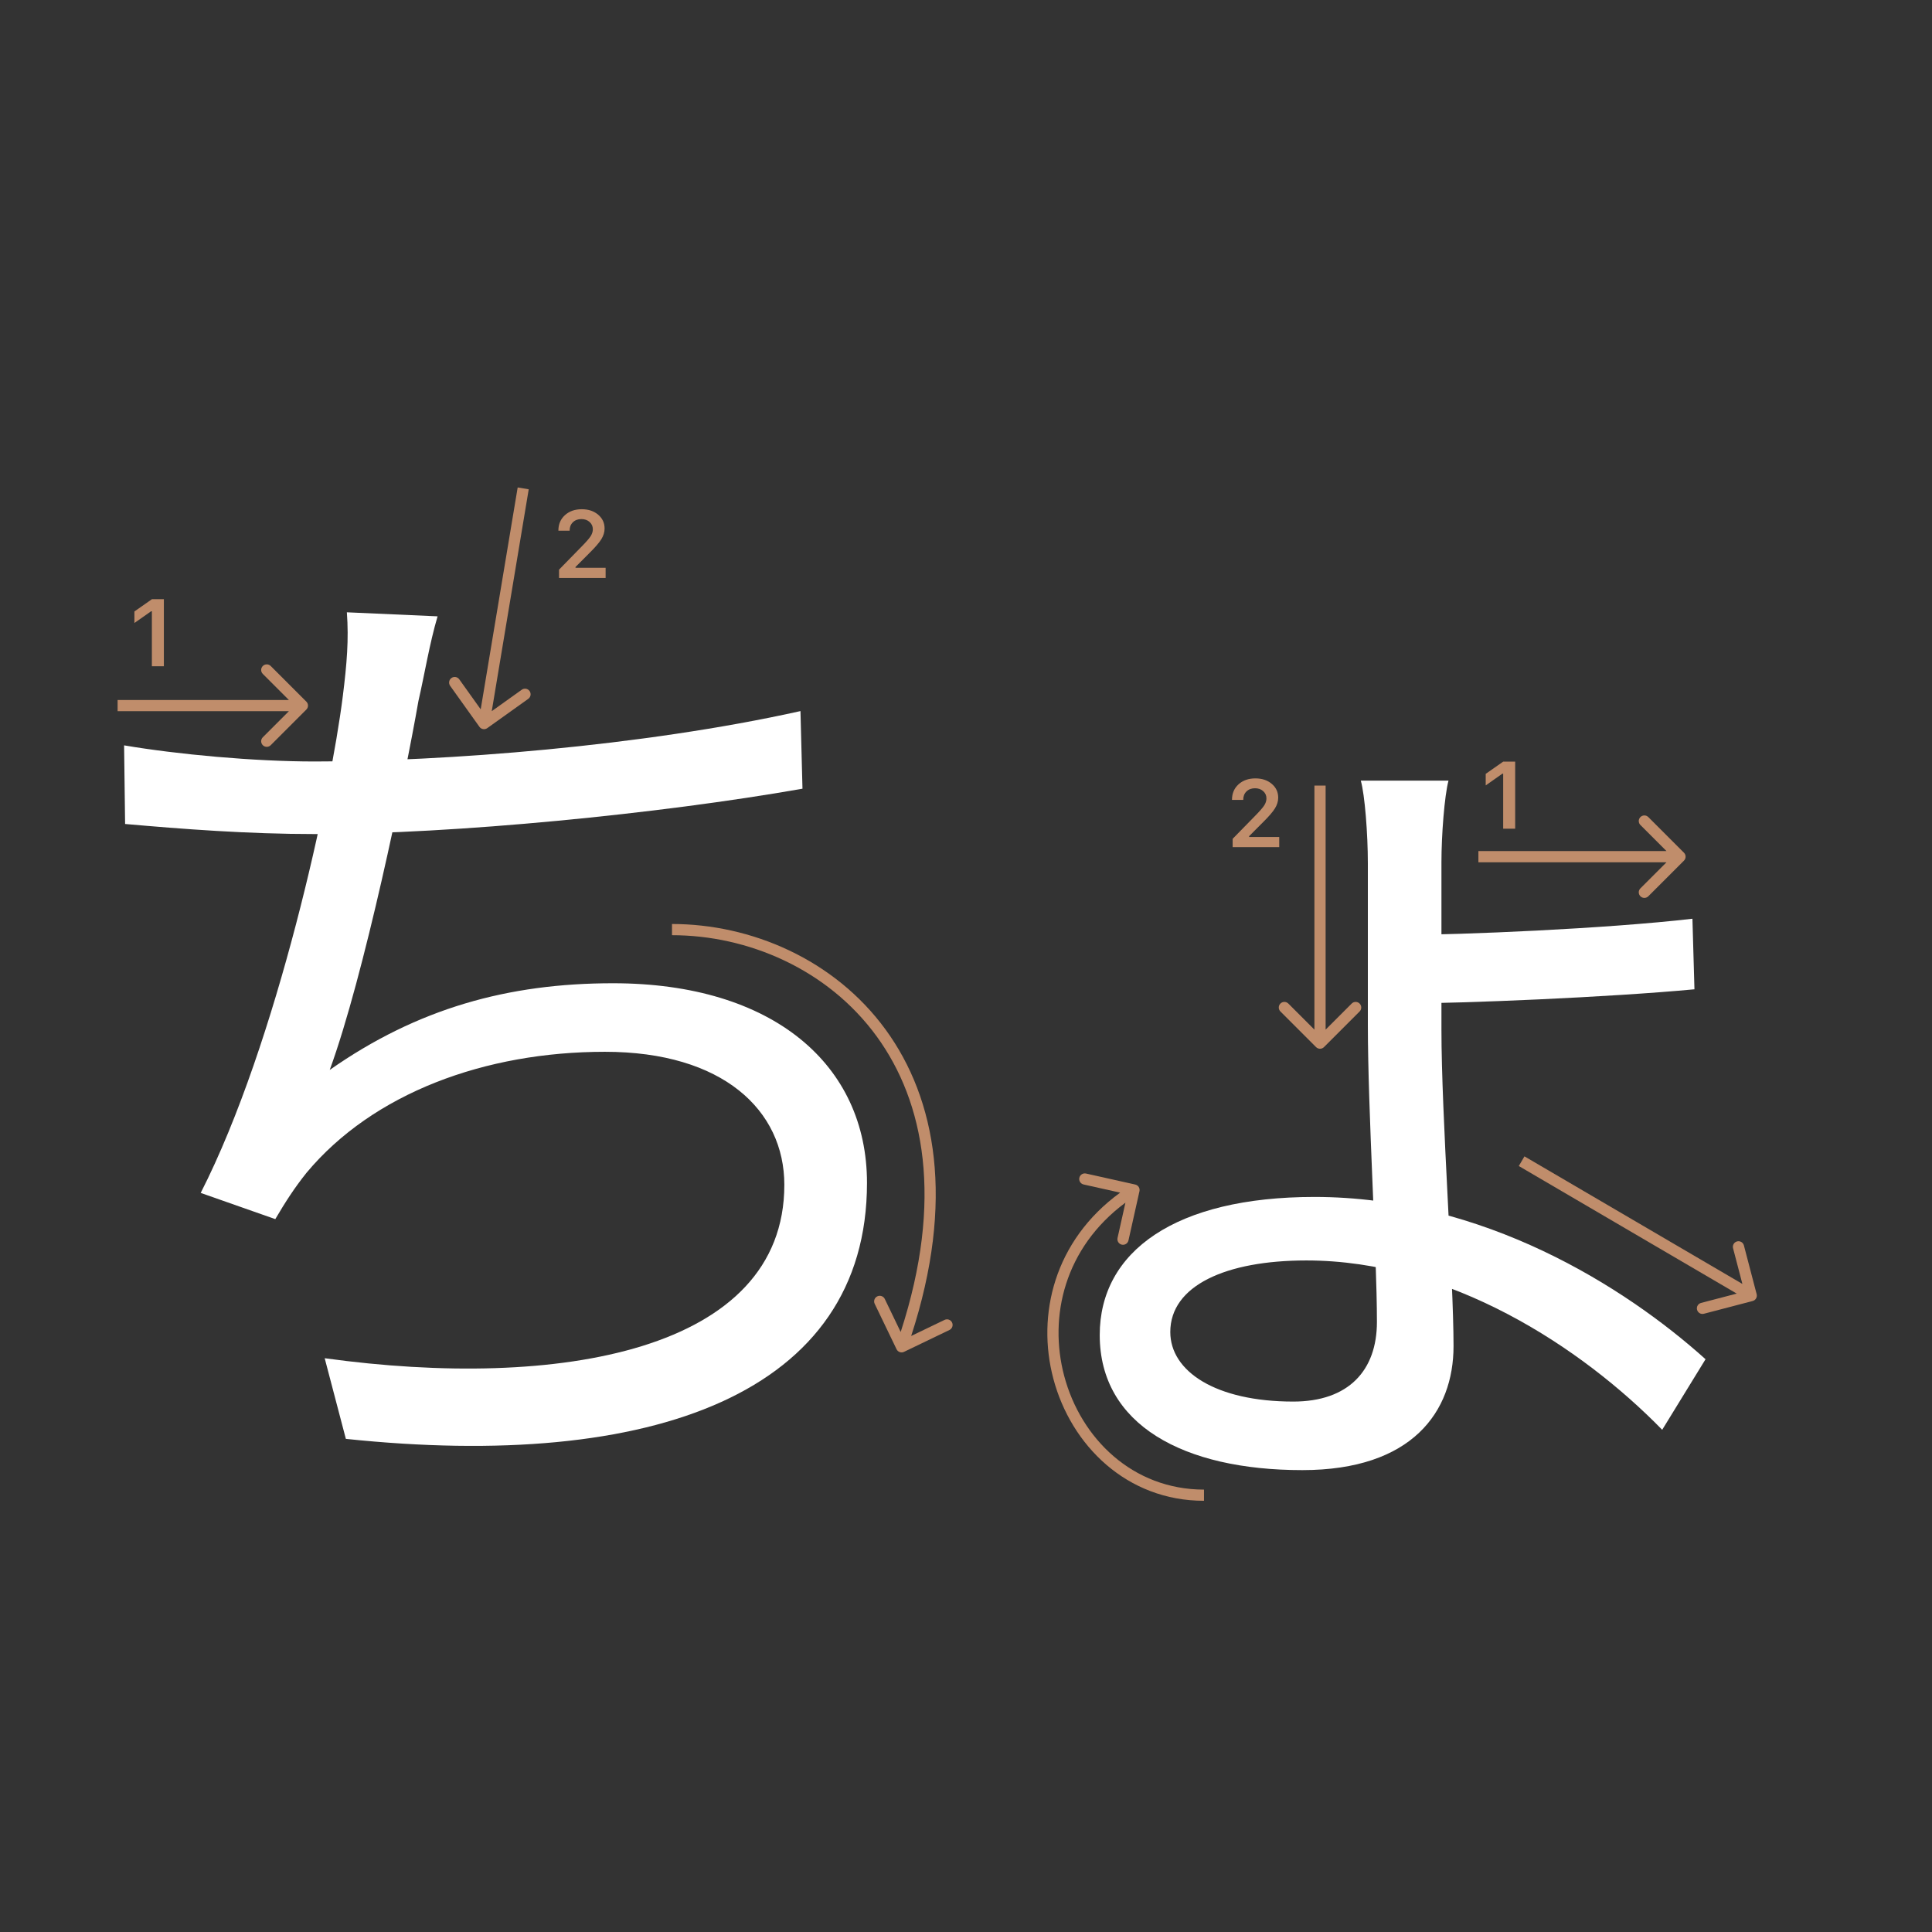 <svg width="345" height="345" viewBox="0 0 345 345" fill="none" xmlns="http://www.w3.org/2000/svg">
<rect x="0" y="0" width="345" height="345" fill="#333333" stroke="none"/>
<path d="M258.66 139.4C257.94 142.1 257.4 149.12 257.4 153.98C257.4 159.92 257.4 174.14 257.4 183.86C257.4 199.16 259.56 228.14 259.56 240.38C259.56 252.08 252.18 262.52 232.56 262.52C211.32 262.52 196.38 254.42 196.38 238.4C196.38 223.46 209.88 213.74 234.72 213.74C264.78 213.74 290.16 229.76 304.56 242.72L296.82 255.32C282.42 240.56 258.84 225.08 233.28 225.08C218.88 225.08 208.98 229.58 208.98 237.86C208.98 244.88 217.08 250.28 230.94 250.28C240.84 250.28 245.88 244.7 245.88 236.06C245.88 224 244.26 198.44 244.26 182.96C244.26 175.4 244.26 160.28 244.26 154.16C244.26 148.94 243.72 141.92 243 139.4H258.66ZM250.92 166.94C260.64 166.94 286.74 165.86 302.22 164.06L302.58 176.66C287.28 178.1 261 179.18 251.1 179.18L250.92 166.94Z" fill="white"/>
<path d="M78.14 110.06C76.7 114.92 75.8 120.5 74.72 125.18C72.2 139.58 65 174.32 58.88 191.06C74.54 180.08 90.74 175.58 109.46 175.58C138.08 175.58 154.82 190.16 154.82 211.22C154.82 248.84 116.48 262.7 61.76 256.94L57.98 242.54C99.74 248.3 140.06 241.28 140.06 211.58C140.06 198.26 129.08 187.82 108.02 187.82C86.6 187.82 66.62 195.2 54.74 209.42C52.58 212.12 50.96 214.64 49.16 217.7L35.84 213.02C49.52 186.2 59.06 141.56 61.22 124.28C61.94 118.52 62.3 114.2 61.94 109.34L78.14 110.06ZM22.16 133.1C31.7 134.72 45.38 135.98 56.18 135.98C79.22 135.98 114.68 133.28 142.94 126.98L143.3 140.84C117.74 145.34 81.02 148.94 56.36 148.94C44.12 148.94 32.6 148.04 22.34 147.14L22.16 133.1Z" fill="white"/>
<path d="M27.121 118.978V109.158H26.98L24 111.25V109.191L27.129 107H29.263V118.978H27.121Z" fill="#C08D6B"/>
<path d="M99.712 94.736C99.712 93.618 100.099 92.705 100.874 91.997C101.654 91.288 102.659 90.934 103.887 90.934C105.071 90.934 106.045 91.258 106.809 91.905C107.578 92.553 107.963 93.377 107.963 94.379C107.963 95.021 107.769 95.657 107.382 96.288C106.994 96.913 106.292 97.73 105.273 98.737L102.767 101.252V101.393H108.146V103.211H99.828V101.725L103.821 97.641C104.64 96.811 105.185 96.189 105.456 95.773C105.727 95.353 105.863 94.932 105.863 94.512C105.863 93.986 105.669 93.552 105.282 93.209C104.9 92.865 104.413 92.694 103.821 92.694C103.195 92.694 102.689 92.882 102.302 93.258C101.914 93.635 101.721 94.127 101.721 94.736V94.769H99.712V94.736Z" fill="#C08D6B"/>
<path fill-rule="evenodd" clip-rule="evenodd" d="M94.334 124.793L87.01 130.024C86.56 130.346 85.936 130.241 85.615 129.792L80.384 122.468C80.063 122.019 80.167 121.394 80.616 121.073C81.066 120.752 81.69 120.857 82.011 121.306L85.839 126.665L92.442 87.046L94.415 87.375L87.812 126.994L93.171 123.166C93.62 122.845 94.245 122.949 94.566 123.398C94.887 123.848 94.783 124.472 94.334 124.793Z" fill="#C08D6B"/>
<path fill-rule="evenodd" clip-rule="evenodd" d="M161.434 241.401C160.936 241.641 160.339 241.431 160.099 240.934L156.195 232.825C155.955 232.327 156.164 231.73 156.662 231.49C157.16 231.25 157.757 231.46 157.997 231.957L160.837 237.856C168.507 214.261 165.054 196.759 156.566 185.088C147.779 173.006 133.474 167 120 167L120 165C134.026 165 148.971 171.244 158.184 183.912C167.143 196.23 170.568 214.461 162.709 238.567L168.675 235.695C169.173 235.455 169.771 235.664 170.01 236.162C170.25 236.659 170.041 237.257 169.543 237.497L161.434 241.401Z" fill="#C08D6B"/>
<path fill-rule="evenodd" clip-rule="evenodd" d="M48.343 118.929L54.707 125.293C55.098 125.683 55.098 126.317 54.707 126.707L48.343 133.071C47.953 133.462 47.319 133.462 46.929 133.071C46.538 132.68 46.538 132.047 46.929 131.657L51.586 127H21V125H51.586L46.929 120.343C46.538 119.953 46.538 119.319 46.929 118.929C47.319 118.538 47.953 118.538 48.343 118.929Z" fill="#C08D6B"/>
<path d="M268.425 147.978V138.158H268.284L265.304 140.25V138.191L268.433 136H270.566V147.978H268.425Z" fill="#C08D6B"/>
<path d="M220 142.802C220 141.684 220.387 140.771 221.162 140.062C221.942 139.354 222.947 139 224.175 139C225.36 139 226.333 139.324 227.097 139.971C227.866 140.619 228.251 141.443 228.251 142.445C228.251 143.087 228.057 143.723 227.67 144.354C227.283 144.979 226.58 145.796 225.562 146.803L223.055 149.318V149.459H228.434V151.277H220.116V149.791L224.109 145.707C224.928 144.877 225.473 144.254 225.744 143.839C226.015 143.419 226.151 142.998 226.151 142.578C226.151 142.052 225.957 141.618 225.57 141.274C225.188 140.931 224.701 140.76 224.109 140.76C223.484 140.76 222.977 140.948 222.59 141.324C222.202 141.701 222.009 142.193 222.009 142.802V142.835H220V142.802Z" fill="#C08D6B"/>
<path fill-rule="evenodd" clip-rule="evenodd" d="M294.343 145.907L300.707 152.271C301.098 152.661 301.098 153.295 300.707 153.685L294.343 160.049C293.953 160.44 293.319 160.44 292.929 160.049C292.538 159.659 292.538 159.025 292.929 158.635L297.586 153.978L264 153.978L264 151.978L297.586 151.978L292.929 147.321C292.538 146.931 292.538 146.297 292.929 145.907C293.319 145.516 293.953 145.516 294.343 145.907Z" fill="#C08D6B"/>
<path fill-rule="evenodd" clip-rule="evenodd" d="M311.411 222.395L313.688 231.102C313.828 231.636 313.508 232.183 312.973 232.323L304.266 234.6C303.732 234.74 303.185 234.42 303.046 233.885C302.906 233.351 303.226 232.805 303.76 232.665L310.132 230.999L271.215 208.218L272.225 206.492L311.142 229.273L309.476 222.901C309.336 222.367 309.656 221.82 310.19 221.681C310.724 221.541 311.271 221.861 311.411 222.395Z" fill="#C08D6B"/>
<path fill-rule="evenodd" clip-rule="evenodd" d="M242.788 180.62L236.424 186.984C236.034 187.374 235.401 187.374 235.01 186.984L228.646 180.62C228.255 180.229 228.255 179.596 228.646 179.206C229.037 178.815 229.67 178.815 230.06 179.206L234.717 183.863L234.717 140.277L236.717 140.277L236.717 183.863L241.374 179.206C241.764 178.815 242.398 178.815 242.788 179.206C243.179 179.596 243.179 180.229 242.788 180.62Z" fill="#C08D6B"/>
<path fill-rule="evenodd" clip-rule="evenodd" d="M202.719 211.524C203.258 211.644 203.597 212.179 203.476 212.718L201.513 221.501C201.393 222.04 200.858 222.38 200.319 222.259C199.78 222.139 199.441 221.604 199.561 221.065L200.97 214.761C190.078 222.832 187.236 235.133 190.03 245.681C193 256.896 202.292 266 215 266V268C201.209 268 191.251 258.104 188.096 246.193C185.092 234.851 188.213 221.566 200.028 212.972L193.499 211.513C192.96 211.392 192.621 210.857 192.741 210.318C192.862 209.779 193.396 209.44 193.935 209.561L202.719 211.524Z" fill="#C08D6B"/>
</svg>
